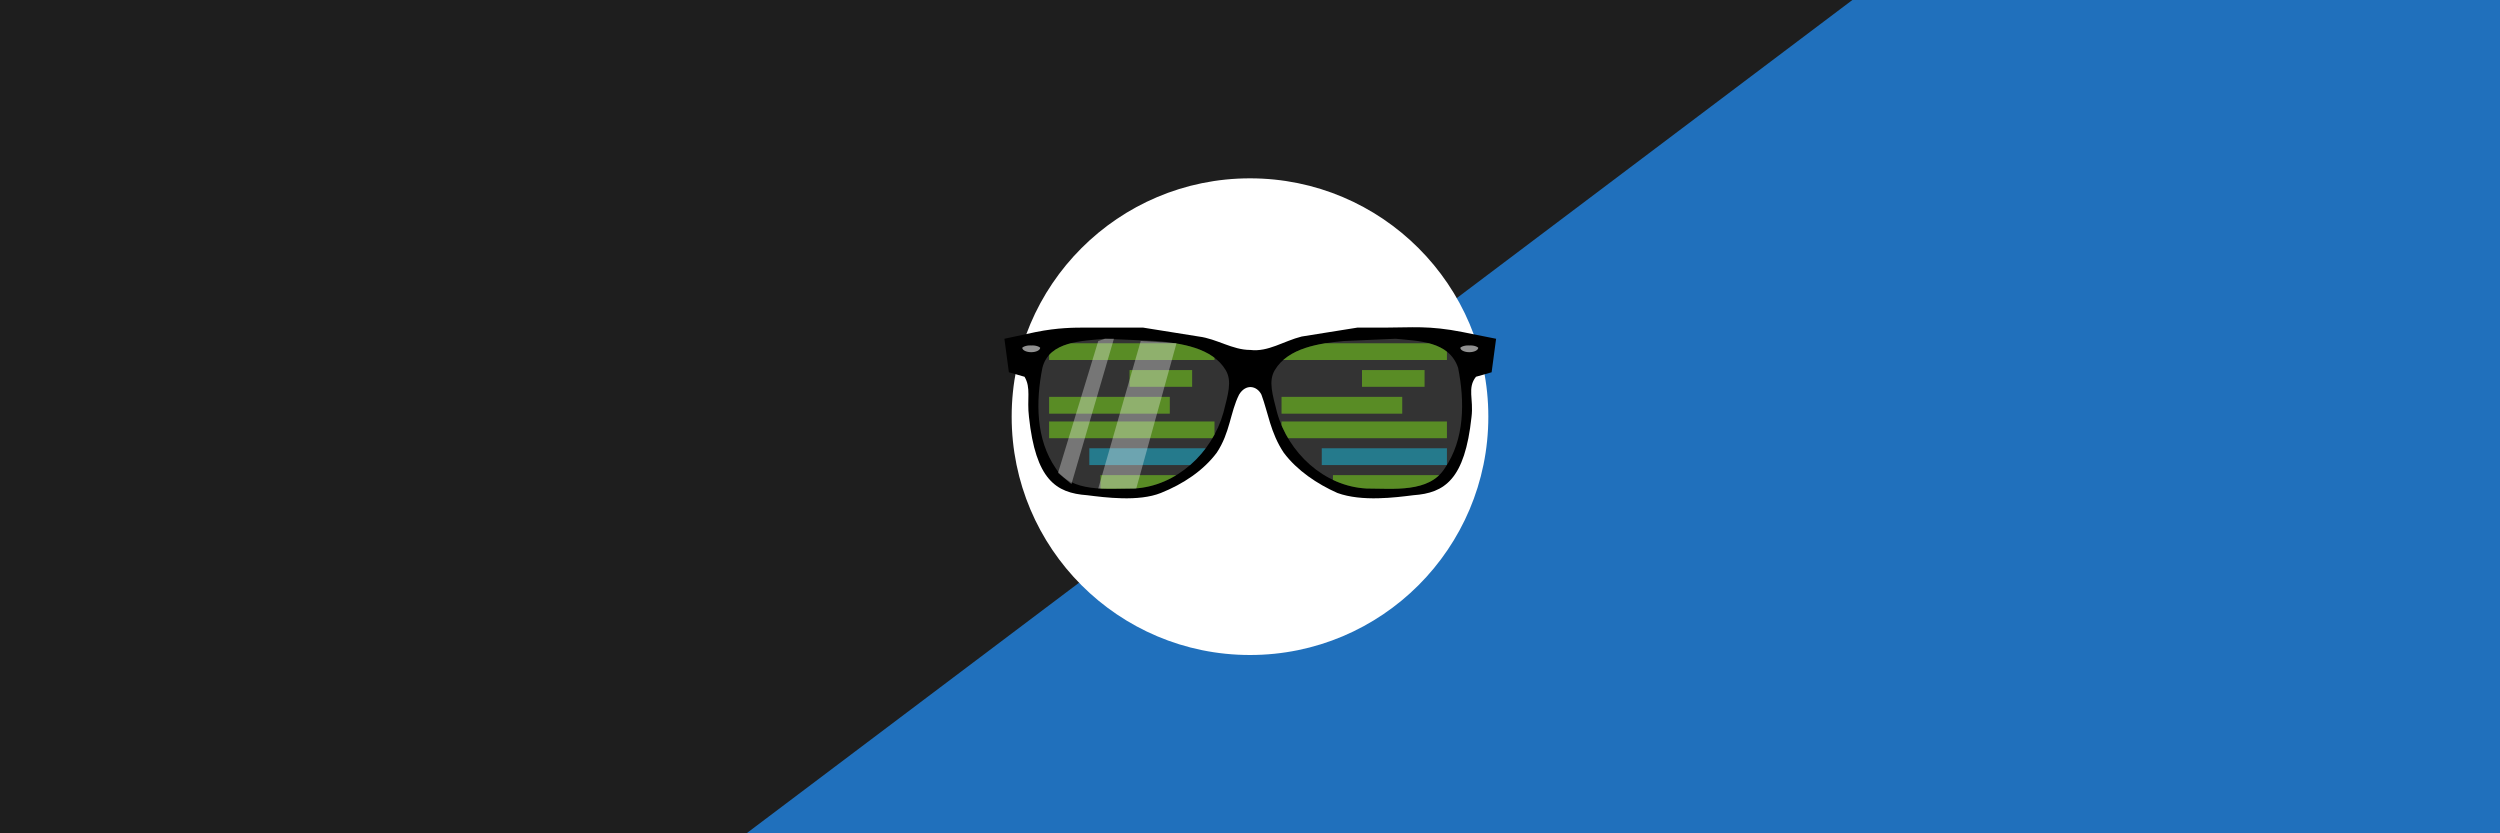 <svg xmlns="http://www.w3.org/2000/svg" xmlns:xlink="http://www.w3.org/1999/xlink" fill="none" height="500" width="1500">
  <g clip-path="url(#clip0)">
    <rect fill="#1E1E1E" height="500" width="1500"/>
    <rect fill="#1E1E1E" height="500" width="1500"/>
    <rect fill="#2070bc" transform="rotate(-37 286 622)" height="759.9" width="1614.3" y="622" x="286"/>
    <circle fill="#fff" r="143" cy="250" cx="750"/>


    <g transform="translate(549 -950) scale(1.341)">
      <path class="shades-frame" d="M77 855c-6 0-13 0-23 2l-14 3 2 15 7 2c3 5 1 10 2 18 3 28 12 34 26 35 8 1 23 3 33-1s19-10 25-18c6-9 6-18 10-26 3-5 8-4 10 0 3 8 4 17 10 26 6 8 15 14 24 18 11 4 26 2 34 1 14-1 23-7 26-35 1-8-2-13 2-18l7-2 2-15-15-3c-15-3-23-2-34-2h-13l-25 4c-8 2-15 7-23 6-8 0-15-5-23-6l-25-4z"/>
      <path style="fill:#333333" class="lens" d="M85 860c-10 1-25 1-28 13-3 15-3 32 6 45 7 11 23 9 35 9 19-1 35-16 40-34 2-8 4-14 1-19-6-10-20-12-31-13z"/>
      <path class="shades-dot" d="M56 864a4 2 0 01-4 2 4 2 0 01-4-2 4 2 0 014-1 4 2 0 014 1"/>
      <path style="fill:#333333" class="lens" d="M215 860c10 1 24 1 28 13 3 15 3 32-6 45-7 11-23 9-35 9-19-1-35-16-40-34-2-8-4-14-1-19 6-10 20-12 31-13z"/>
      <path class="shades-dot" d="M244 864a4 2 0 004 2 4 2 0 004-2 4 2 0 00-4-1 4 2 0 00-4 1"/>
      <g clip-path="url(#spec-left)">
        <use height="100%" width="100%" xlink:href="#code-block"/>
        <use height="100%" width="100%" xlink:href="#code-block" y="284"/>
      </g>
      <g clip-path="url(#spec-right)">
        <use height="100%" width="100%" xlink:href="#code-block" transform="translate(104)"/>
        <use height="100%" width="100%" xlink:href="#code-block" transform="translate(104)" y="284"/>
      </g>
      <path class="lens__shine" d="M101 861l-19 66h17l18-65zm-12-1h-4l-3 1-18 59 6 5z"/>
    </g>
  </g>
  
  <defs id="defs48">
    <clipPath id="clip0">
      <rect id="rect41" fill="#fff" height="500" width="1500"/>
    </clipPath>
    <clipPath id="clip1">
      <rect id="rect44" transform="translate(1261 188)" fill="#fff" height="50" width="50"/>
    </clipPath>
    <clipPath id="spec-left">
      <path d="M85 860c-10 1-25 1-28 13-3 15-3 32 6 45 7 11 23 9 35 9 19-1 35-16 40-34 2-8 4-14 1-19-6-10-20-12-31-13l-23-1z" fill="#333" id="path5554"/>
    </clipPath>
    <clipPath id="spec-right">
      <path d="M215 860c10 1 24 1 28 13 3 15 3 32-6 45-7 11-23 9-35 9-19-1-35-16-40-34-2-8-4-14-1-19 6-10 20-12 31-13l23-1z" fill="#333" id="path5557"/>
    </clipPath>
    <pattern height="1" width="1" patternContentUnits="objectBoundingBox" id="pattern0">
      <use id="use38" transform="scale(.005)" xlink:href="#image0"/>
    </pattern>
    <style type="text/css" id="style5503">
      svg { --dots: rgba(242,242,242,0.6); --frame: #000; --shine: rgba(242,242,242,0.35); --lens: rgba(242,242,242,0.95); --code-one: rgba(128,230,25,0.5); --code-two: rgba(229,230,25,0.5); --code-three: rgba(230,25,128,0.5); --code-four: rgba(25,195,230,0.5); } .code-block { -webkit-animation: read 1.5s infinite linear; animation: read 1.5s infinite linear; } .code-block rect { fill: rgba(128,230,25,0.5); } .code-block rect:nth-of-type(5) { fill: rgba(25,195,230,0.5); } .code-block rect:nth-of-type(8), .code-block rect:nth-of-type(9) { fill: rgba(229,230,25,0.5); } .code-block rect:nth-of-type(12) { fill: rgba(230,25,128,0.5); }  .lens { fill: rgba(242,242,242,0.95); } .lens__shine { fill: rgba(242,242,242,0.35); } .shades-dot { fill: rgba(242,242,242,0.6); } .shades-frame { fill: #000; } @-webkit-keyframes read { to { -webkit-transform: translate(0, -283.5px); transform: translate(0, -283.5px); } } @keyframes read { to { -webkit-transform: translate(0, -283.5px); transform: translate(0, -283.5px); } }
    </style>
    <g class="code-block" id="code-block">
      <rect ry="0" y="862" x="60" height="7.5" width="74" id="rect5505"/>
      <rect ry="0" y="874" x="96" height="7.5" width="28" id="rect5507"/>
      <rect width="54" height="7.5" x="60" y="886" ry="0" id="rect5509"/>
      <rect ry="0" y="897" x="60" height="7.5" width="74" id="rect5511"/>
      <rect width="56" height="7.5" x="78" y="909" ry="0" id="rect5513"/>
      <rect ry="0" y="921" x="83" height="7.5" width="51" id="rect5515"/>
      <rect width="51" height="7.5" x="73" y="932" ry="0" id="rect5517"/>
      <rect ry="0" y="944" x="72" height="7.5" width="62" id="rect5519"/>
      <rect width="74" height="7.5" x="60" y="956" ry="0" id="rect5521"/>
      <rect ry="0" y="967" x="50" height="7.5" width="84" id="rect5523"/>
      <rect width="64" height="7.5" x="60" y="979" ry="0" id="rect5525"/>
      <rect ry="0" y="991" x="60" height="7.5" width="74" id="rect5527"/>
      <rect width="41" height="7.5" x="93" y="1003" ry="0" id="rect5529"/>
      <rect ry="0" y="1014" x="66" height="7.5" width="58" id="rect5531"/>
      <rect width="58" height="7.5" x="56" y="1026" ry="0" id="rect5533"/>
      <rect ry="0" y="1038" x="50" height="7.5" width="74" id="rect5535"/>
      <rect width="46" height="7.5" x="88" y="1049" ry="0" id="rect5537"/>
      <rect ry="0" y="1061" x="105" height="7.5" width="19" id="rect5539"/>
      <rect width="38" height="7.5" x="96" y="1073" ry="0" id="rect5541"/>
      <rect ry="0" y="1084" x="73" height="7.5" width="51" id="rect5543"/>
      <rect ry="0" y="1096" x="88" height="7.5" width="26" id="rect5545"/>
      <rect width="56" height="7.5" x="68" y="1108" ry="0" id="rect5547"/>
      <rect ry="0" y="1120" x="100" height="7.5" width="24" id="rect5549"/>
      <rect width="74" height="7.5" x="50" y="1131" ry="0" id="rect5551"/>
    </g>
  </defs>

</svg>
